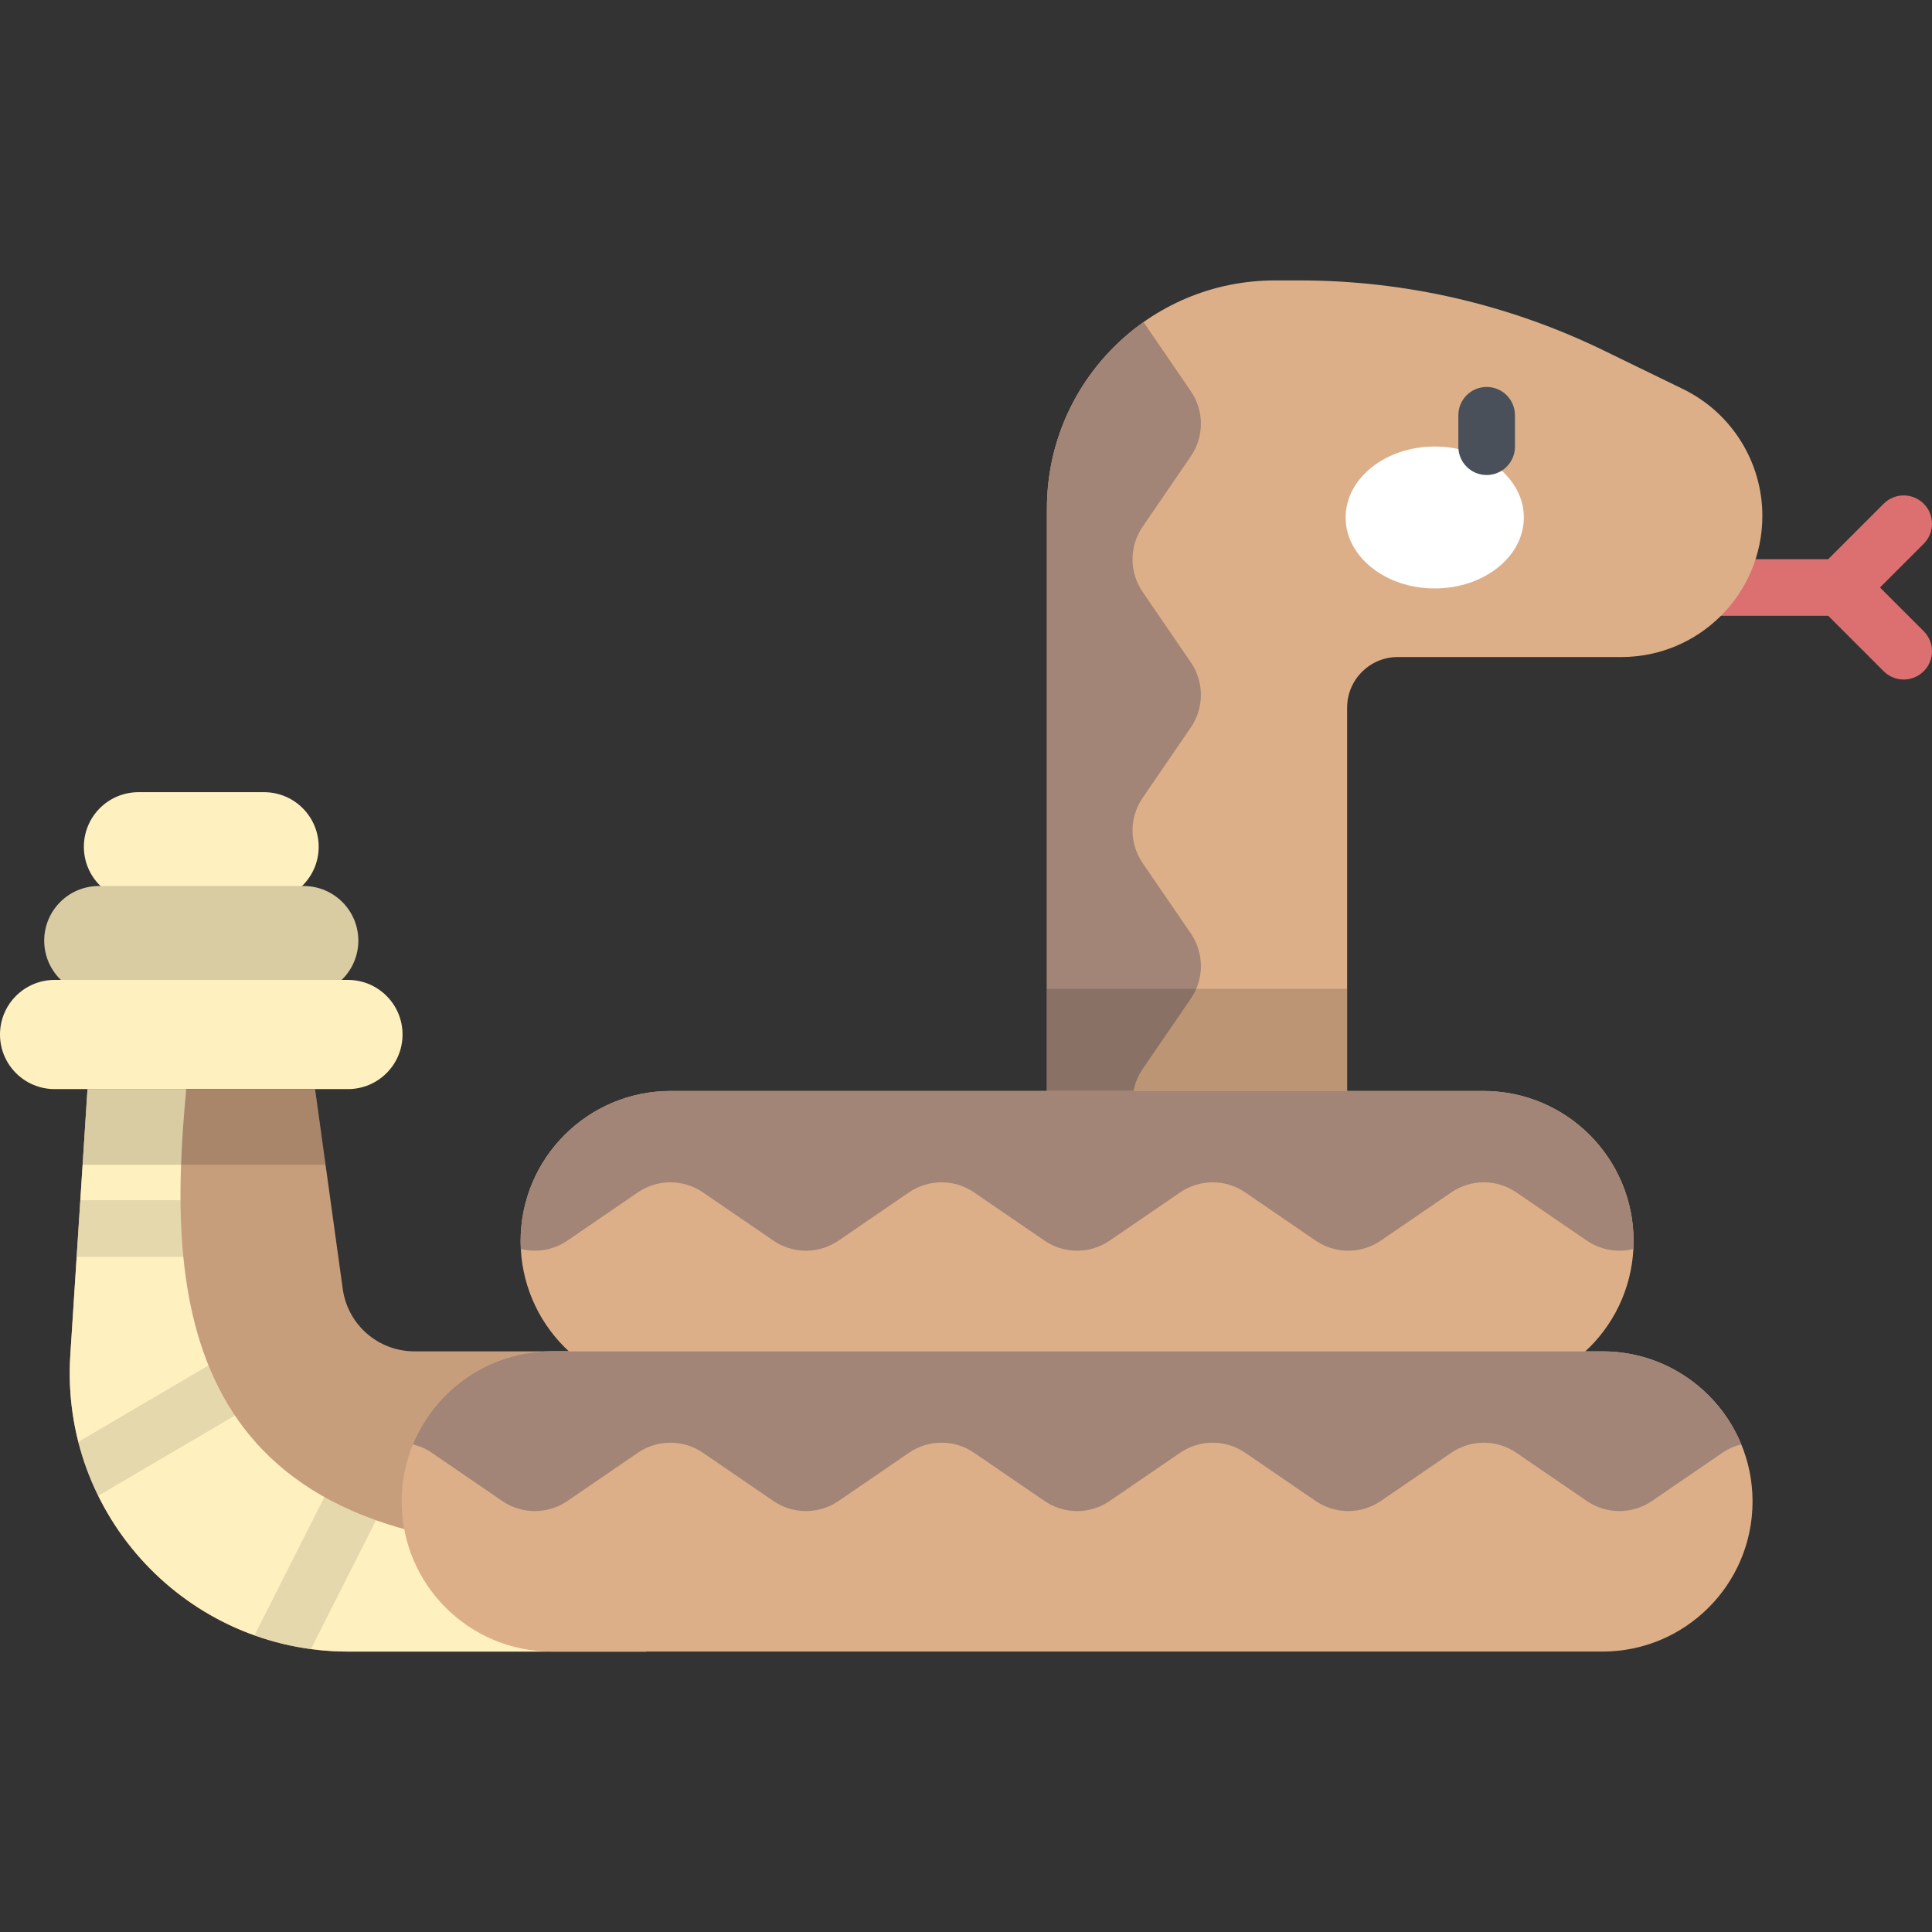 <?xml version="1.0" encoding="iso-8859-1"?>
<!-- Generator: Adobe Illustrator 19.0.0, SVG Export Plug-In . SVG Version: 6.00 Build 0)  -->
<svg version="1.1" id="Capa_1" xmlns="http://www.w3.org/2000/svg" xmlns:xlink="http://www.w3.org/1999/xlink" x="0px" y="0px"
	 viewBox="0 0 512 512" style="enable-background:new 0 0 512 512;" xml:space="preserve">
<rect x="0" y="0" width="512" height="512" fill="#333333" stroke="none"/>
<g>
	<path style="fill:#FFF0C0;" d="M69.986,238.873H36.692c-7.99,0-14.467-6.477-14.467-14.467l0,0c0-7.99,6.477-14.467,14.467-14.467
		h33.294c7.99,0,14.467,6.477,14.467,14.467l0,0C84.453,232.395,77.976,238.873,69.986,238.873z"/>
	<path style="fill:#FFF0C0;" d="M80.487,263.748H26.191c-7.99,0-14.467-6.477-14.467-14.467l0,0c0-7.99,6.477-14.467,14.467-14.467
		h54.297c7.99,0,14.467,6.477,14.467,14.467l0,0C94.954,257.271,88.477,263.748,80.487,263.748z"/>
</g>
<path style="opacity:0.15;enable-background:new    ;" d="M80.487,263.748H26.191c-7.99,0-14.467-6.477-14.467-14.467l0,0
	c0-7.99,6.477-14.467,14.467-14.467h54.297c7.99,0,14.467,6.477,14.467,14.467l0,0C94.954,257.271,88.477,263.748,80.487,263.748z"
	/>
<path style="fill:#FFF0C0;" d="M92.21,288.623H14.467C6.477,288.623,0,282.146,0,274.156l0,0c0-7.99,6.477-14.467,14.467-14.467
	H92.21c7.99,0,14.467,6.477,14.467,14.467l0,0C106.677,282.146,100.2,288.623,92.21,288.623z"/>
<path style="fill:#DDAF89;" d="M90.827,341.588l-7.337-52.965H23.187l-4.551,70.456c-2.749,42.567,31.035,78.604,73.691,78.604
	h78.883v-79.559h-61.398C100.243,358.125,92.14,351.067,90.827,341.588z"/>
<path style="opacity:0.1;enable-background:new    ;" d="M90.827,341.588l-7.337-52.965H23.187l-4.551,70.456
	c-2.749,42.567,31.035,78.604,73.691,78.604h78.883v-79.559h-61.398C100.243,358.125,92.14,351.067,90.827,341.588z"/>
<path style="fill:#FFF0C0;" d="M171.21,410.451c-10.695,0-19.893,0-19.893,0c-104.787,0-107.153-67.428-101.957-121.828H23.187
	l-4.551,70.456c-2.749,42.567,31.035,78.604,73.691,78.604h78.883V410.451z"/>
<polygon style="opacity:0.15;enable-background:new    ;" points="86.269,308.681 83.491,288.623 23.187,288.623 21.891,308.681 "/>
<path style="opacity:0.1;enable-background:new    ;" d="M47.84,318.074H21.285l-0.969,15h28.269
	C48.099,328.121,47.875,323.102,47.84,318.074z M85.968,396.721l-17.938,35.47c-0.2,0.396-0.355,0.803-0.479,1.214
	c4.743,1.689,9.712,2.905,14.856,3.594l17.252-34.113C94.644,401.105,90.098,399.036,85.968,396.721z M20.753,382.107
	c1.269,4.981,3.052,9.763,5.283,14.292l36.237-21.27c-2.813-4.189-5.124-8.636-7.006-13.281L20.753,382.107z"/>
<g>
	<path style="fill:#DC7070;" d="M490.713,163.189h-44.194c-4.143,0-7.5-3.357-7.5-7.5s3.357-7.5,7.5-7.5H484.5l14.696-14.697
		c2.93-2.93,7.679-2.929,10.606-0.001c2.93,2.929,2.93,7.678,0.001,10.607L490.713,163.189z"/>
	<path style="fill:#DC7070;" d="M504.5,180.082c-1.919,0-3.839-0.732-5.304-2.196l-16.894-16.894c-2.929-2.93-2.929-7.678,0-10.607
		c2.93-2.928,7.678-2.928,10.607,0l16.894,16.893c2.929,2.93,2.929,7.678,0,10.607C508.339,179.35,506.419,180.082,504.5,180.082z"
		/>
</g>
<path style="fill:#DDAF89;" d="M277.446,134.747v180.791h79.558V187.529c0-7.404,6.002-13.407,13.407-13.407h59.239
	c20.652,0,37.393-16.742,37.393-37.393l0,0c0-14.308-8.164-27.361-21.029-33.623l-21.018-10.229
	c-25.094-12.213-52.638-18.56-80.547-18.56h-6.574C304.501,74.317,277.446,101.372,277.446,134.747z"/>
<path style="fill:#A28577;" d="M313.055,315.538l-10.25-14.973c-3.561-5.202-3.561-12.057,0-17.258l12.78-18.669
	c3.561-5.202,3.561-12.057,0-17.259l-12.78-18.669c-3.561-5.202-3.561-12.057,0-17.259l12.78-18.669
	c3.561-5.202,3.561-12.057,0-17.259l-12.78-18.669c-3.561-5.202-3.561-12.057,0-17.259l12.78-18.669
	c3.561-5.202,3.561-12.057,0-17.259L303.059,85.37c-15.488,10.942-25.613,28.971-25.613,49.377v180.791L313.055,315.538
	L313.055,315.538z"/>
<rect x="277.45" y="262.06" style="opacity:0.15;enable-background:new    ;" width="79.56" height="53.48"/>
<g>
	<path style="fill:#DDAF89;" d="M393.142,368.68H177.749c-21.969,0-39.779-17.81-39.779-39.779l0,0
		c0-21.969,17.81-39.779,39.779-39.779h215.393c21.97,0,39.779,17.81,39.779,39.779l0,0
		C432.921,350.87,415.111,368.68,393.142,368.68z"/>
	<path style="fill:#DDAF89;" d="M424.663,437.683H146.227c-21.97,0-39.779-17.81-39.779-39.779l0,0
		c0-21.969,17.81-39.779,39.779-39.779h278.436c21.969,0,39.779,17.81,39.779,39.779l0,0
		C464.442,419.873,446.633,437.683,424.663,437.683z"/>
</g>
<ellipse style="fill:#FFFFFF;" cx="380.22" cy="137.14" rx="23.613" ry="18.804"/>
<path style="fill:#495059;" d="M393.978,125.883c-4.143,0-7.5-3.357-7.5-7.5v-8.339c0-4.143,3.357-7.5,7.5-7.5s7.5,3.357,7.5,7.5
	v8.339C401.478,122.526,398.121,125.883,393.978,125.883z"/>
<g>
	<path style="fill:#A28577;" d="M461.457,382.778c-5.953-14.466-20.181-24.654-36.794-24.654H146.227
		c-16.613,0-30.841,10.188-36.794,24.654c1.755,0.429,3.453,1.166,5.002,2.227l18.669,12.78c5.202,3.561,12.057,3.561,17.259,0
		l18.669-12.78c5.202-3.561,12.057-3.561,17.258,0l18.669,12.78c5.202,3.561,12.057,3.561,17.258,0l18.669-12.78
		c5.202-3.561,12.057-3.561,17.259,0l18.669,12.78c5.202,3.561,12.057,3.561,17.258,0l18.67-12.78
		c5.202-3.561,12.057-3.561,17.258,0l18.669,12.78c5.202,3.561,12.057,3.561,17.259,0l18.669-12.78
		c5.202-3.561,12.057-3.561,17.259,0l18.669,12.78c5.202,3.561,12.057,3.561,17.259,0l18.669-12.78
		C458.004,383.944,459.702,383.207,461.457,382.778z"/>
	<path style="fill:#A28577;" d="M393.142,289.122H177.749c-21.969,0-39.779,17.81-39.779,39.779l0,0c0,0.7,0.019,1.395,0.055,2.086
		c4.161,1.041,8.662,0.312,12.339-2.205l18.669-12.78c5.202-3.561,12.057-3.561,17.258,0l18.669,12.78
		c5.202,3.561,12.057,3.561,17.258,0l18.669-12.78c5.202-3.561,12.057-3.561,17.259,0l18.669,12.78
		c5.202,3.561,12.057,3.561,17.258,0l18.67-12.78c5.202-3.561,12.057-3.561,17.258,0l18.669,12.78
		c5.202,3.561,12.057,3.561,17.259,0l18.669-12.78c5.202-3.561,12.057-3.561,17.259,0l18.669,12.78
		c3.677,2.517,8.178,3.246,12.339,2.205c0.036-0.691,0.055-1.386,0.055-2.086l0,0C432.921,306.931,415.111,289.122,393.142,289.122z
		"/>
</g>
<g>
</g>
<g>
</g>
<g>
</g>
<g>
</g>
<g>
</g>
<g>
</g>
<g>
</g>
<g>
</g>
<g>
</g>
<g>
</g>
<g>
</g>
<g>
</g>
<g>
</g>
<g>
</g>
<g>
</g>
</svg>
